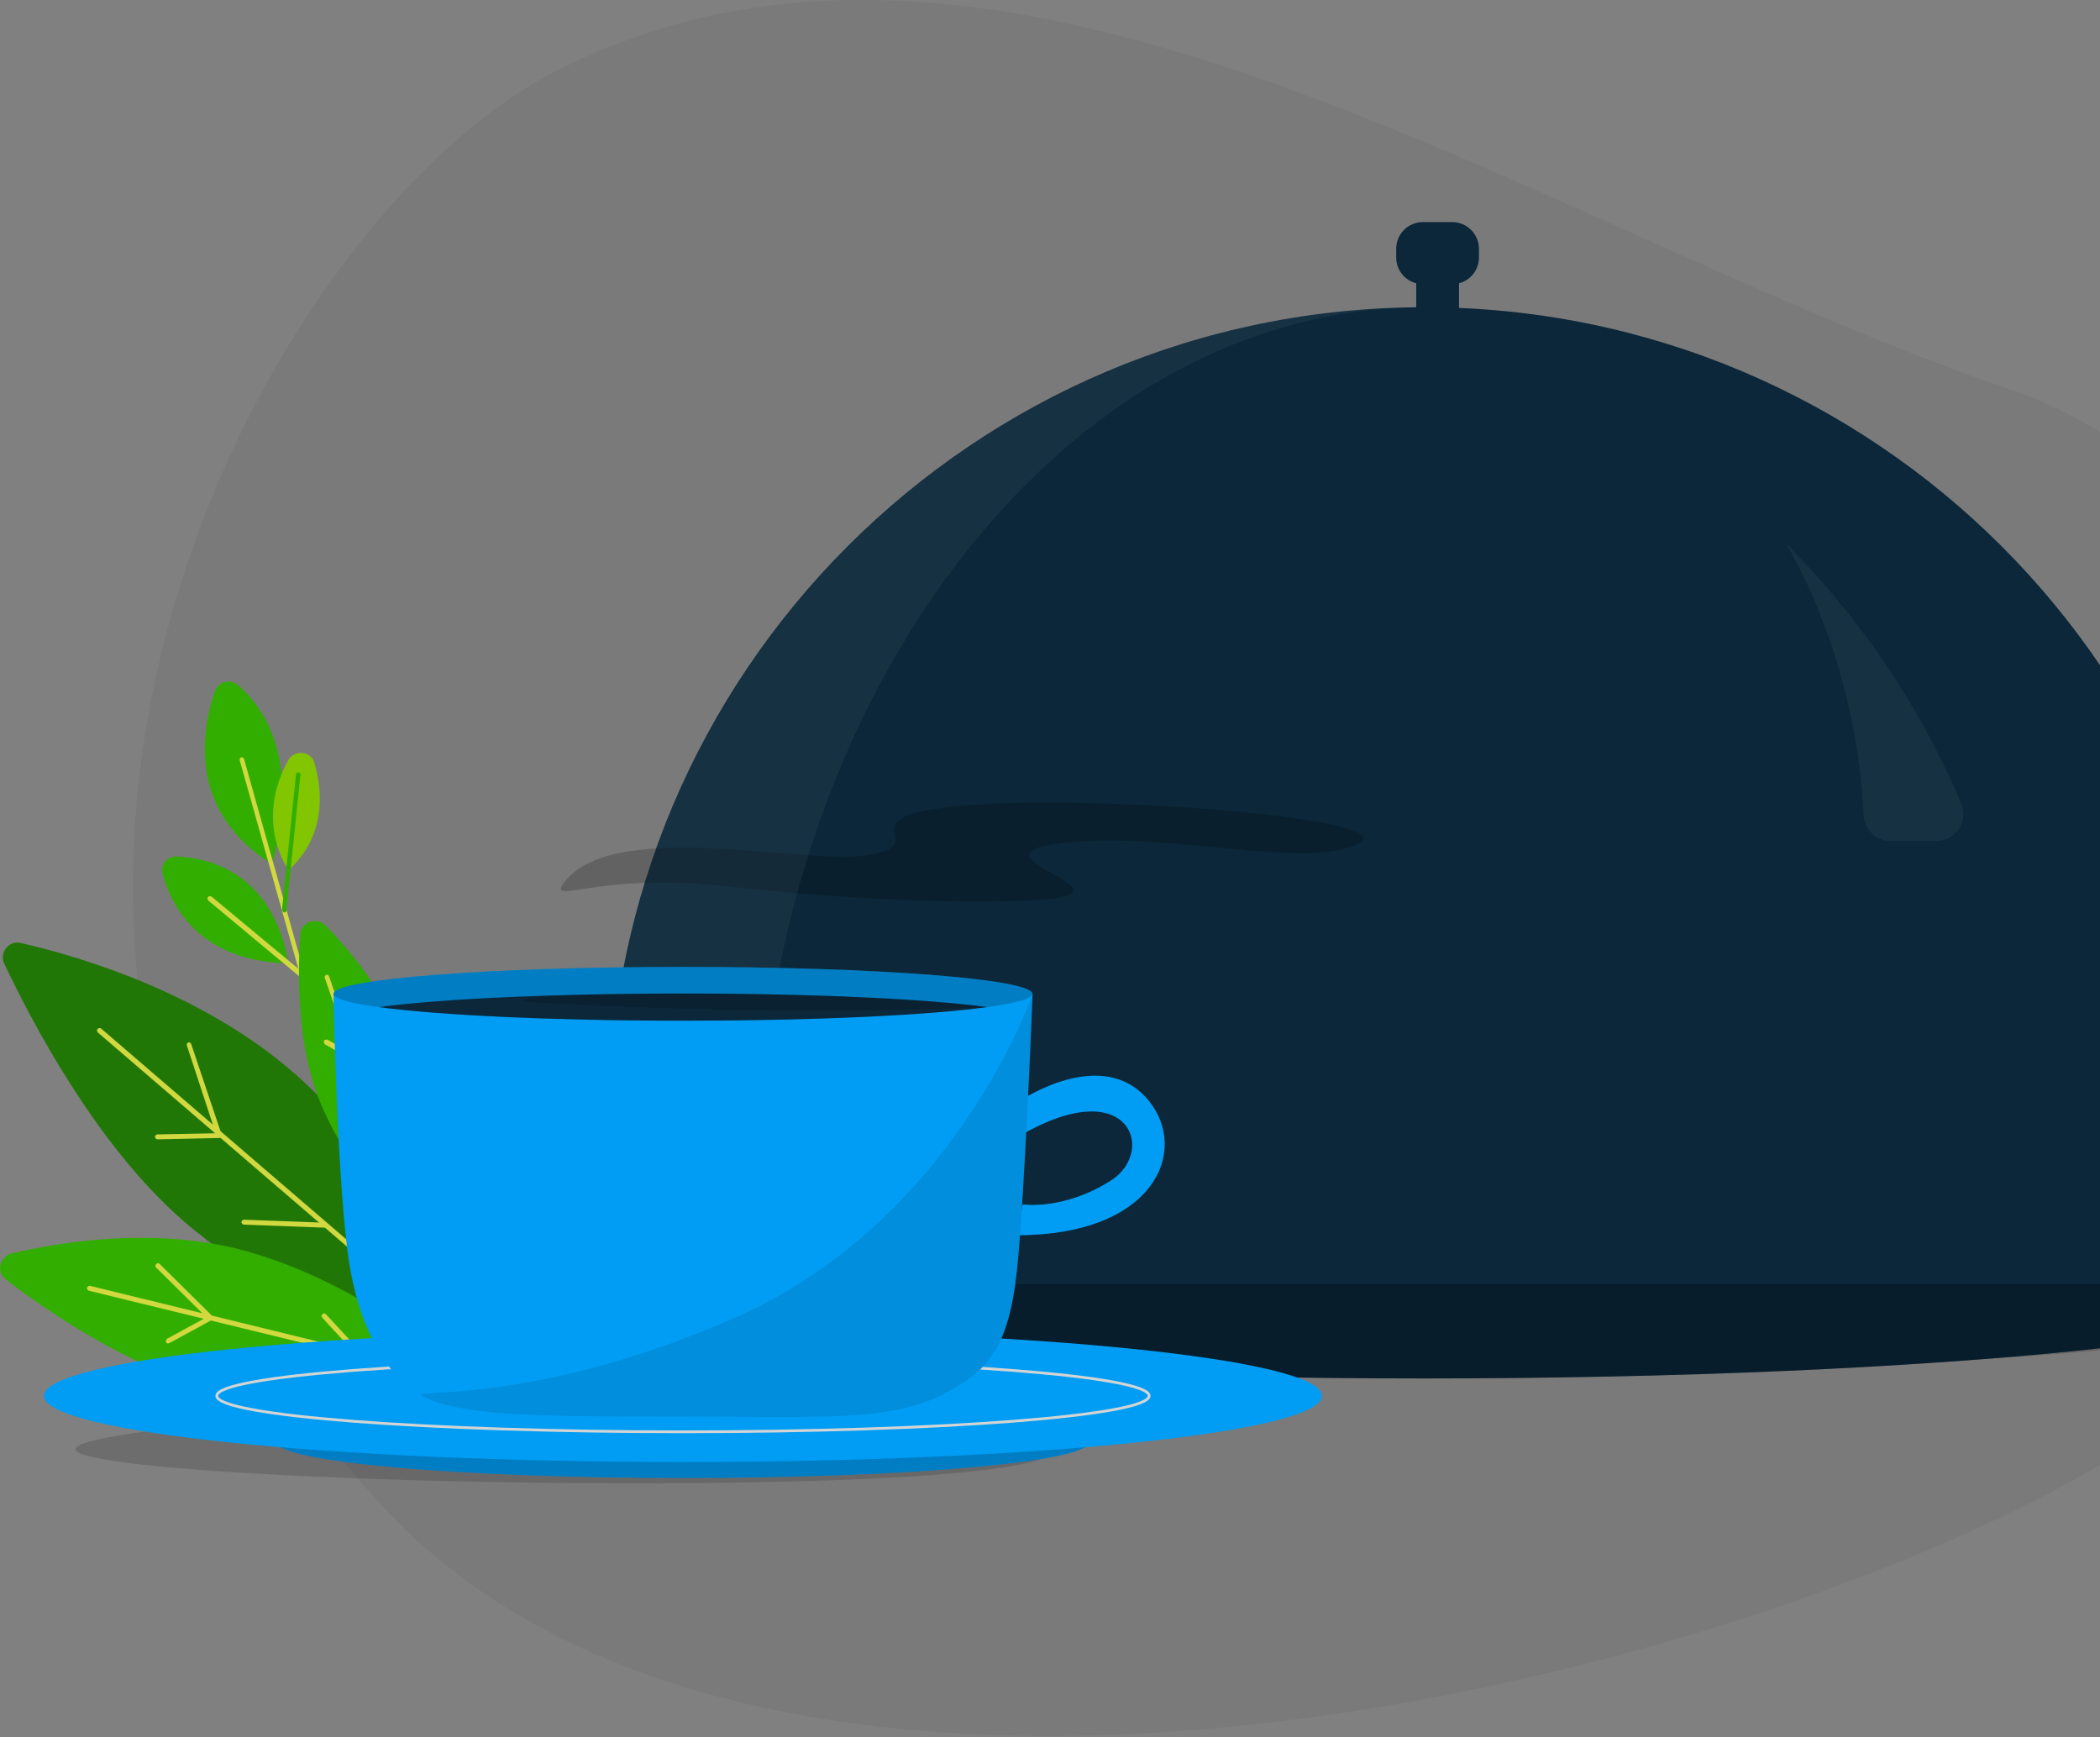 <svg width="191" height="158" viewBox="0 0 191 158" fill="none" xmlns="http://www.w3.org/2000/svg">
<rect x="0" y="0" width="191" height="158" fill="#808080" stroke="none"/>
<path opacity="0.05" d="M50.905 6.289C91.833 -14.185 139.428 20.615 182.903 35.459C216.37 46.88 228.488 102.492 200.234 126.847C175.223 148.415 73.926 178.719 35.047 137.273C-11.652 87.51 22.83 20.337 50.905 6.289Z" fill="black"/>
<path opacity="0.15" d="M201.147 115.002C246.588 128.379 46.202 126.297 23.05 119.742C2.124 113.829 167.551 105.125 201.147 115.002Z" fill="black"/>
<path opacity="0.15" d="M92.68 129.993C114.349 136.675 18.78 135.635 7.741 132.363C-2.24 129.397 76.658 125.05 92.68 129.993Z" fill="black"/>
<g clip-path="url(#clip0)">
<path d="M24.704 78.584C24.704 78.584 28.375 68.206 21.635 62.293C20.963 61.741 19.911 61.965 19.567 62.845C18.394 66.206 16.946 73.688 24.704 78.584Z" fill="#32AE00"/>
<path d="M31.392 102.632C31.288 102.632 31.219 102.58 31.168 102.459L21.807 69.171C21.755 69.068 21.859 68.947 21.91 68.896C22.014 68.844 22.135 68.947 22.186 68.999L31.547 102.287C31.616 102.459 31.564 102.511 31.392 102.632C31.444 102.632 31.444 102.632 31.392 102.632Z" fill="#D1D840"/>
<path d="M26.203 87.617C26.203 87.617 25.358 78.36 16.101 77.911C15.205 77.86 14.532 78.687 14.825 79.584C15.55 82.273 18.066 87.462 26.203 87.617Z" fill="#32AE00"/>
<path d="M27.651 89.134C27.599 89.134 27.547 89.134 27.547 89.082L18.963 81.928C18.859 81.825 18.859 81.704 18.911 81.6C19.014 81.497 19.135 81.497 19.238 81.549L27.823 88.686C27.927 88.789 27.927 88.91 27.875 89.013C27.72 89.065 27.72 89.134 27.651 89.134Z" fill="#D1D840"/>
<path d="M26.253 79.153C26.253 79.153 23.081 74.912 26.202 69.171C26.753 68.171 28.27 68.275 28.598 69.395C29.322 71.895 29.718 75.963 26.253 79.153Z" fill="#81C600"/>
<path d="M25.875 82.997C25.771 82.997 25.65 82.893 25.65 82.721L26.926 70.447C26.926 70.344 27.029 70.223 27.15 70.275C27.254 70.275 27.374 70.378 27.323 70.499L26.047 82.773C26.099 82.876 25.978 82.997 25.875 82.997Z" fill="#32AE00"/>
<path d="M44.44 124.197C44.44 124.197 38.975 108.855 27.546 98.322C18.91 90.341 7.032 86.945 1.895 85.772C0.843 85.496 -0.105 86.617 0.395 87.668C2.74 92.633 8.704 104.183 16.789 111.148C27.322 120.301 44.44 124.197 44.44 124.197Z" fill="#217706"/>
<path d="M44.441 124.421C44.389 124.421 44.337 124.421 44.337 124.37L8.912 93.926C8.808 93.823 8.808 93.702 8.86 93.599C8.964 93.495 9.084 93.495 9.188 93.547L44.596 123.99C44.7 124.094 44.7 124.215 44.648 124.318C44.493 124.37 44.441 124.421 44.441 124.421Z" fill="#D1D840"/>
<path d="M14.326 103.631C14.222 103.631 14.102 103.528 14.102 103.407C14.102 103.304 14.205 103.183 14.326 103.183L19.618 103.08L16.998 95.098C16.946 94.995 17.049 94.874 17.101 94.822C17.204 94.771 17.325 94.874 17.377 94.926L20.17 103.235C20.17 103.338 20.17 103.338 20.118 103.407C20.066 103.459 20.014 103.511 19.945 103.511L14.326 103.631ZM29.496 111.665L22.186 111.389C22.083 111.389 21.962 111.285 21.962 111.165C21.962 111.061 22.066 110.941 22.186 110.941L29.496 111.216C29.599 111.216 29.72 111.32 29.72 111.441C29.72 111.544 29.547 111.665 29.496 111.665ZM33.788 115.457C33.685 115.457 33.616 115.405 33.564 115.285L31.84 109.2C31.788 109.096 31.892 108.975 31.944 108.924C32.047 108.872 32.168 108.975 32.219 109.027L33.943 115.112C34.012 115.285 33.909 115.337 33.788 115.457C33.788 115.457 33.84 115.457 33.788 115.457Z" fill="#D1D840"/>
<path d="M43.27 125.766C43.27 125.766 34.117 117.129 22.532 113.837C14.171 111.492 5.362 112.992 1.07 114.009C-0.051 114.285 -0.378 115.733 0.57 116.405C4.19 119.198 11.948 124.542 19.636 126.438C30.169 129.059 43.27 125.766 43.27 125.766Z" fill="#32AE00"/>
<path d="M43.269 125.99L8.085 117.405C7.981 117.354 7.912 117.302 7.912 117.129C7.964 117.026 8.016 116.957 8.188 116.957L43.32 125.542C43.424 125.594 43.493 125.645 43.493 125.818C43.493 125.869 43.389 125.99 43.269 125.99Z" fill="#D1D840"/>
<path d="M15.273 122.198C15.17 122.198 15.17 122.146 15.101 122.094C15.049 122.042 15.101 121.87 15.204 121.767L18.773 119.819L14.204 115.302C14.101 115.199 14.101 115.078 14.204 114.975C14.308 114.871 14.429 114.871 14.532 114.975L19.324 119.715C19.376 119.767 19.428 119.819 19.376 119.888C19.376 119.991 19.324 119.991 19.273 120.06L15.48 122.129C15.325 122.198 15.273 122.198 15.273 122.198ZM23.358 124.818C23.255 124.818 23.186 124.766 23.134 124.714C23.082 124.611 23.134 124.49 23.238 124.387L28.375 121.991C28.478 121.939 28.599 121.991 28.702 122.094C28.754 122.198 28.702 122.318 28.599 122.422L23.462 124.818C23.479 124.766 23.41 124.818 23.358 124.818ZM32.788 123.542C32.736 123.542 32.684 123.49 32.615 123.439L29.323 119.87C29.22 119.767 29.22 119.646 29.323 119.543C29.426 119.439 29.547 119.439 29.65 119.543L32.943 123.111C33.047 123.215 33.047 123.335 32.943 123.439C32.96 123.542 32.891 123.542 32.788 123.542Z" fill="#D1D840"/>
<path d="M38.029 112.768C38.029 112.768 39.65 104.131 37.185 96.098C35.564 90.858 31.893 86.513 29.6 84.169C28.824 83.393 27.376 83.841 27.307 85.014C27.083 88.41 27.031 94.323 28.703 99.115C31.117 106.304 38.029 112.768 38.029 112.768Z" fill="#32AE00"/>
<path d="M38.027 112.992C37.924 112.992 37.855 112.94 37.803 112.889L29.546 88.961C29.494 88.858 29.546 88.737 29.649 88.686C29.753 88.634 29.873 88.686 29.925 88.789L38.182 112.716C38.251 112.82 38.2 112.94 38.027 112.992Z" fill="#D1D840"/>
<path d="M32.288 96.546C32.236 96.546 32.185 96.546 32.185 96.495L29.564 94.995C29.461 94.943 29.461 94.823 29.461 94.667C29.513 94.564 29.633 94.564 29.788 94.564L32.185 95.909L33.081 91.616C33.133 91.513 33.184 91.444 33.357 91.444C33.46 91.495 33.529 91.547 33.529 91.719L32.529 96.34C32.529 96.443 32.478 96.443 32.426 96.512H32.323V96.546H32.288ZM34.512 102.959C34.46 102.959 34.408 102.959 34.408 102.907L31.064 100.787C30.961 100.735 30.961 100.563 30.961 100.46C31.012 100.356 31.185 100.356 31.288 100.356L34.633 102.477C34.736 102.528 34.736 102.701 34.736 102.804C34.633 102.959 34.564 102.959 34.512 102.959ZM35.512 105.907C35.339 105.855 35.288 105.804 35.288 105.631L36.132 102.339C36.184 102.235 36.236 102.166 36.408 102.166C36.512 102.218 36.581 102.27 36.581 102.442L35.736 105.735C35.684 105.855 35.581 105.907 35.512 105.907Z" fill="#D1D840"/>
</g>
<path d="M129.549 125.382C176.197 125.382 214.014 121.474 214.014 116.653C214.014 111.833 176.197 107.925 129.549 107.925C82.9 107.925 45.084 111.833 45.084 116.653C45.084 121.474 82.9 125.382 129.549 125.382Z" fill="#0B2739"/>
<path opacity="0.25" d="M129.549 125.382C176.197 125.382 214.014 121.474 214.014 116.653C214.014 111.833 176.197 107.925 129.549 107.925C82.9 107.925 45.084 111.833 45.084 116.653C45.084 121.474 82.9 125.382 129.549 125.382Z" fill="black"/>
<path d="M198.22 116.806H60.88C57.839 116.806 55.367 114.334 55.367 111.294V102.149C55.367 61.175 88.576 27.945 129.572 27.945C170.546 27.945 203.777 61.153 203.777 102.149V111.294C203.755 114.334 201.283 116.806 198.22 116.806Z" fill="#0B2739"/>
<path opacity="0.2" d="M51.213 80.393C55.461 74.386 72.907 78.591 78.488 77.845C85.765 76.872 75.709 74.282 87.957 73.247C100.205 72.232 128.497 74.531 123.39 76.81C118.283 79.109 106.329 75.546 96.567 76.685C86.804 77.825 105.402 81.408 93.493 81.905C86.217 82.216 76.342 81.76 65.495 80.559C54.828 79.378 49.88 82.278 51.213 80.393Z" fill="black"/>
<path opacity="0.05" d="M169.495 74.148C168.839 59.6 162.451 49.449 162.451 49.449C169.167 56.165 174.614 64.194 178.377 73.076C179.055 74.695 177.874 76.489 176.124 76.489H171.946C170.633 76.489 169.561 75.46 169.495 74.148Z" fill="white"/>
<path opacity="0.05" d="M55.367 112.081V102.149C55.367 61.175 88.576 27.945 129.572 27.945C92.47 27.945 64.84 72.376 69.609 116.806H60.093C57.467 116.806 55.367 114.706 55.367 112.081Z" fill="white"/>
<path d="M132.701 20.966H128.807V28.47H132.701V20.966Z" fill="#0B2739"/>
<path d="M132.085 20.2H129.417C128.06 20.2 126.988 21.294 126.988 22.629V23.416C126.988 24.773 128.082 25.845 129.417 25.845H132.085C133.442 25.845 134.514 24.751 134.514 23.416V22.629C134.514 21.294 133.42 20.2 132.085 20.2Z" fill="#0B2739"/>
<path d="M62.115 134.438C82.521 134.438 99.064 132.973 99.064 131.166C99.064 129.359 82.521 127.895 62.115 127.895C41.709 127.895 25.166 129.359 25.166 131.166C25.166 132.973 41.709 134.438 62.115 134.438Z" fill="#019DF4"/>
<path opacity="0.2" d="M62.115 134.438C82.521 134.438 99.064 132.973 99.064 131.166C99.064 129.359 82.521 127.895 62.115 127.895C41.709 127.895 25.166 129.359 25.166 131.166C25.166 132.973 41.709 134.438 62.115 134.438Z" fill="black"/>
<path d="M62.118 132.978C94.215 132.978 120.235 130.286 120.235 126.965C120.235 123.643 94.215 120.951 62.118 120.951C30.02 120.951 4 123.643 4 126.965C4 130.286 30.02 132.978 62.118 132.978Z" fill="#019DF4"/>
<path d="M62.118 130.236C85.536 130.236 104.52 128.771 104.52 126.964C104.52 125.157 85.536 123.693 62.118 123.693C38.701 123.693 19.717 125.157 19.717 126.964C19.717 128.771 38.701 130.236 62.118 130.236Z" fill="#019DF4" stroke="#D3D4D3" stroke-width="0.25" stroke-miterlimit="10"/>
<path d="M92.732 100.151C92.732 100.151 100.286 94.987 104.471 100.103C108.208 104.674 104.984 112.355 92.524 112.355L93.005 109.549C93.005 109.549 96.741 110.126 101.055 107.368C105.417 104.577 102.451 96.687 91.08 104.369C87.568 106.742 91.658 100.472 91.658 100.472L92.732 100.151Z" fill="#019DF4"/>
<path d="M30.332 90.4C30.332 90.4 30.669 109.132 31.904 115.707C32.882 120.951 35.143 125.2 38.383 126.965C41.75 128.777 48.582 128.857 62.117 128.857C75.652 128.857 81.698 129.402 86.926 126.195C89.636 124.543 91.705 122.779 92.475 115.723C93.165 109.42 93.918 90.416 93.918 90.416H30.332V90.4Z" fill="#019DF4"/>
<path opacity="0.1" d="M38.383 126.965C41.751 128.777 48.582 128.857 62.117 128.857C75.653 128.857 81.698 129.402 86.927 126.195C89.637 124.543 91.706 122.779 92.475 115.723C93.165 109.42 93.919 90.416 93.919 90.416C93.919 90.416 86.878 111.04 66.816 119.876C48.55 127.895 37.1 126.275 38.383 126.965Z" fill="black"/>
<path d="M62.117 92.854C79.672 92.854 93.902 91.755 93.902 90.4C93.902 89.045 79.672 87.947 62.117 87.947C44.563 87.947 30.332 89.045 30.332 90.4C30.332 91.755 44.563 92.854 62.117 92.854Z" fill="#019DF4"/>
<path opacity="0.2" d="M62.117 92.854C79.672 92.854 93.902 91.755 93.902 90.4C93.902 89.045 79.672 87.947 62.117 87.947C44.563 87.947 30.332 89.045 30.332 90.4C30.332 91.755 44.563 92.854 62.117 92.854Z" fill="black"/>
<path d="M89.766 91.603C84.297 90.865 73.969 90.368 62.118 90.368C50.267 90.368 39.939 90.865 34.471 91.603C39.939 92.341 50.267 92.838 62.118 92.838C73.969 92.838 84.297 92.357 89.766 91.603Z" fill="#0B2739"/>
<path opacity="0.15" d="M89.765 91.603C84.296 90.865 73.969 90.368 62.117 90.368C50.266 90.368 44.669 90.946 48.967 91.186C53.121 91.427 70.296 92.373 89.765 91.603Z" fill="black"/>
<defs>
<clipPath id="clip0">
<rect width="44.7" height="65.455" fill="white" transform="translate(0 62)"/>
</clipPath>
</defs>
</svg>
